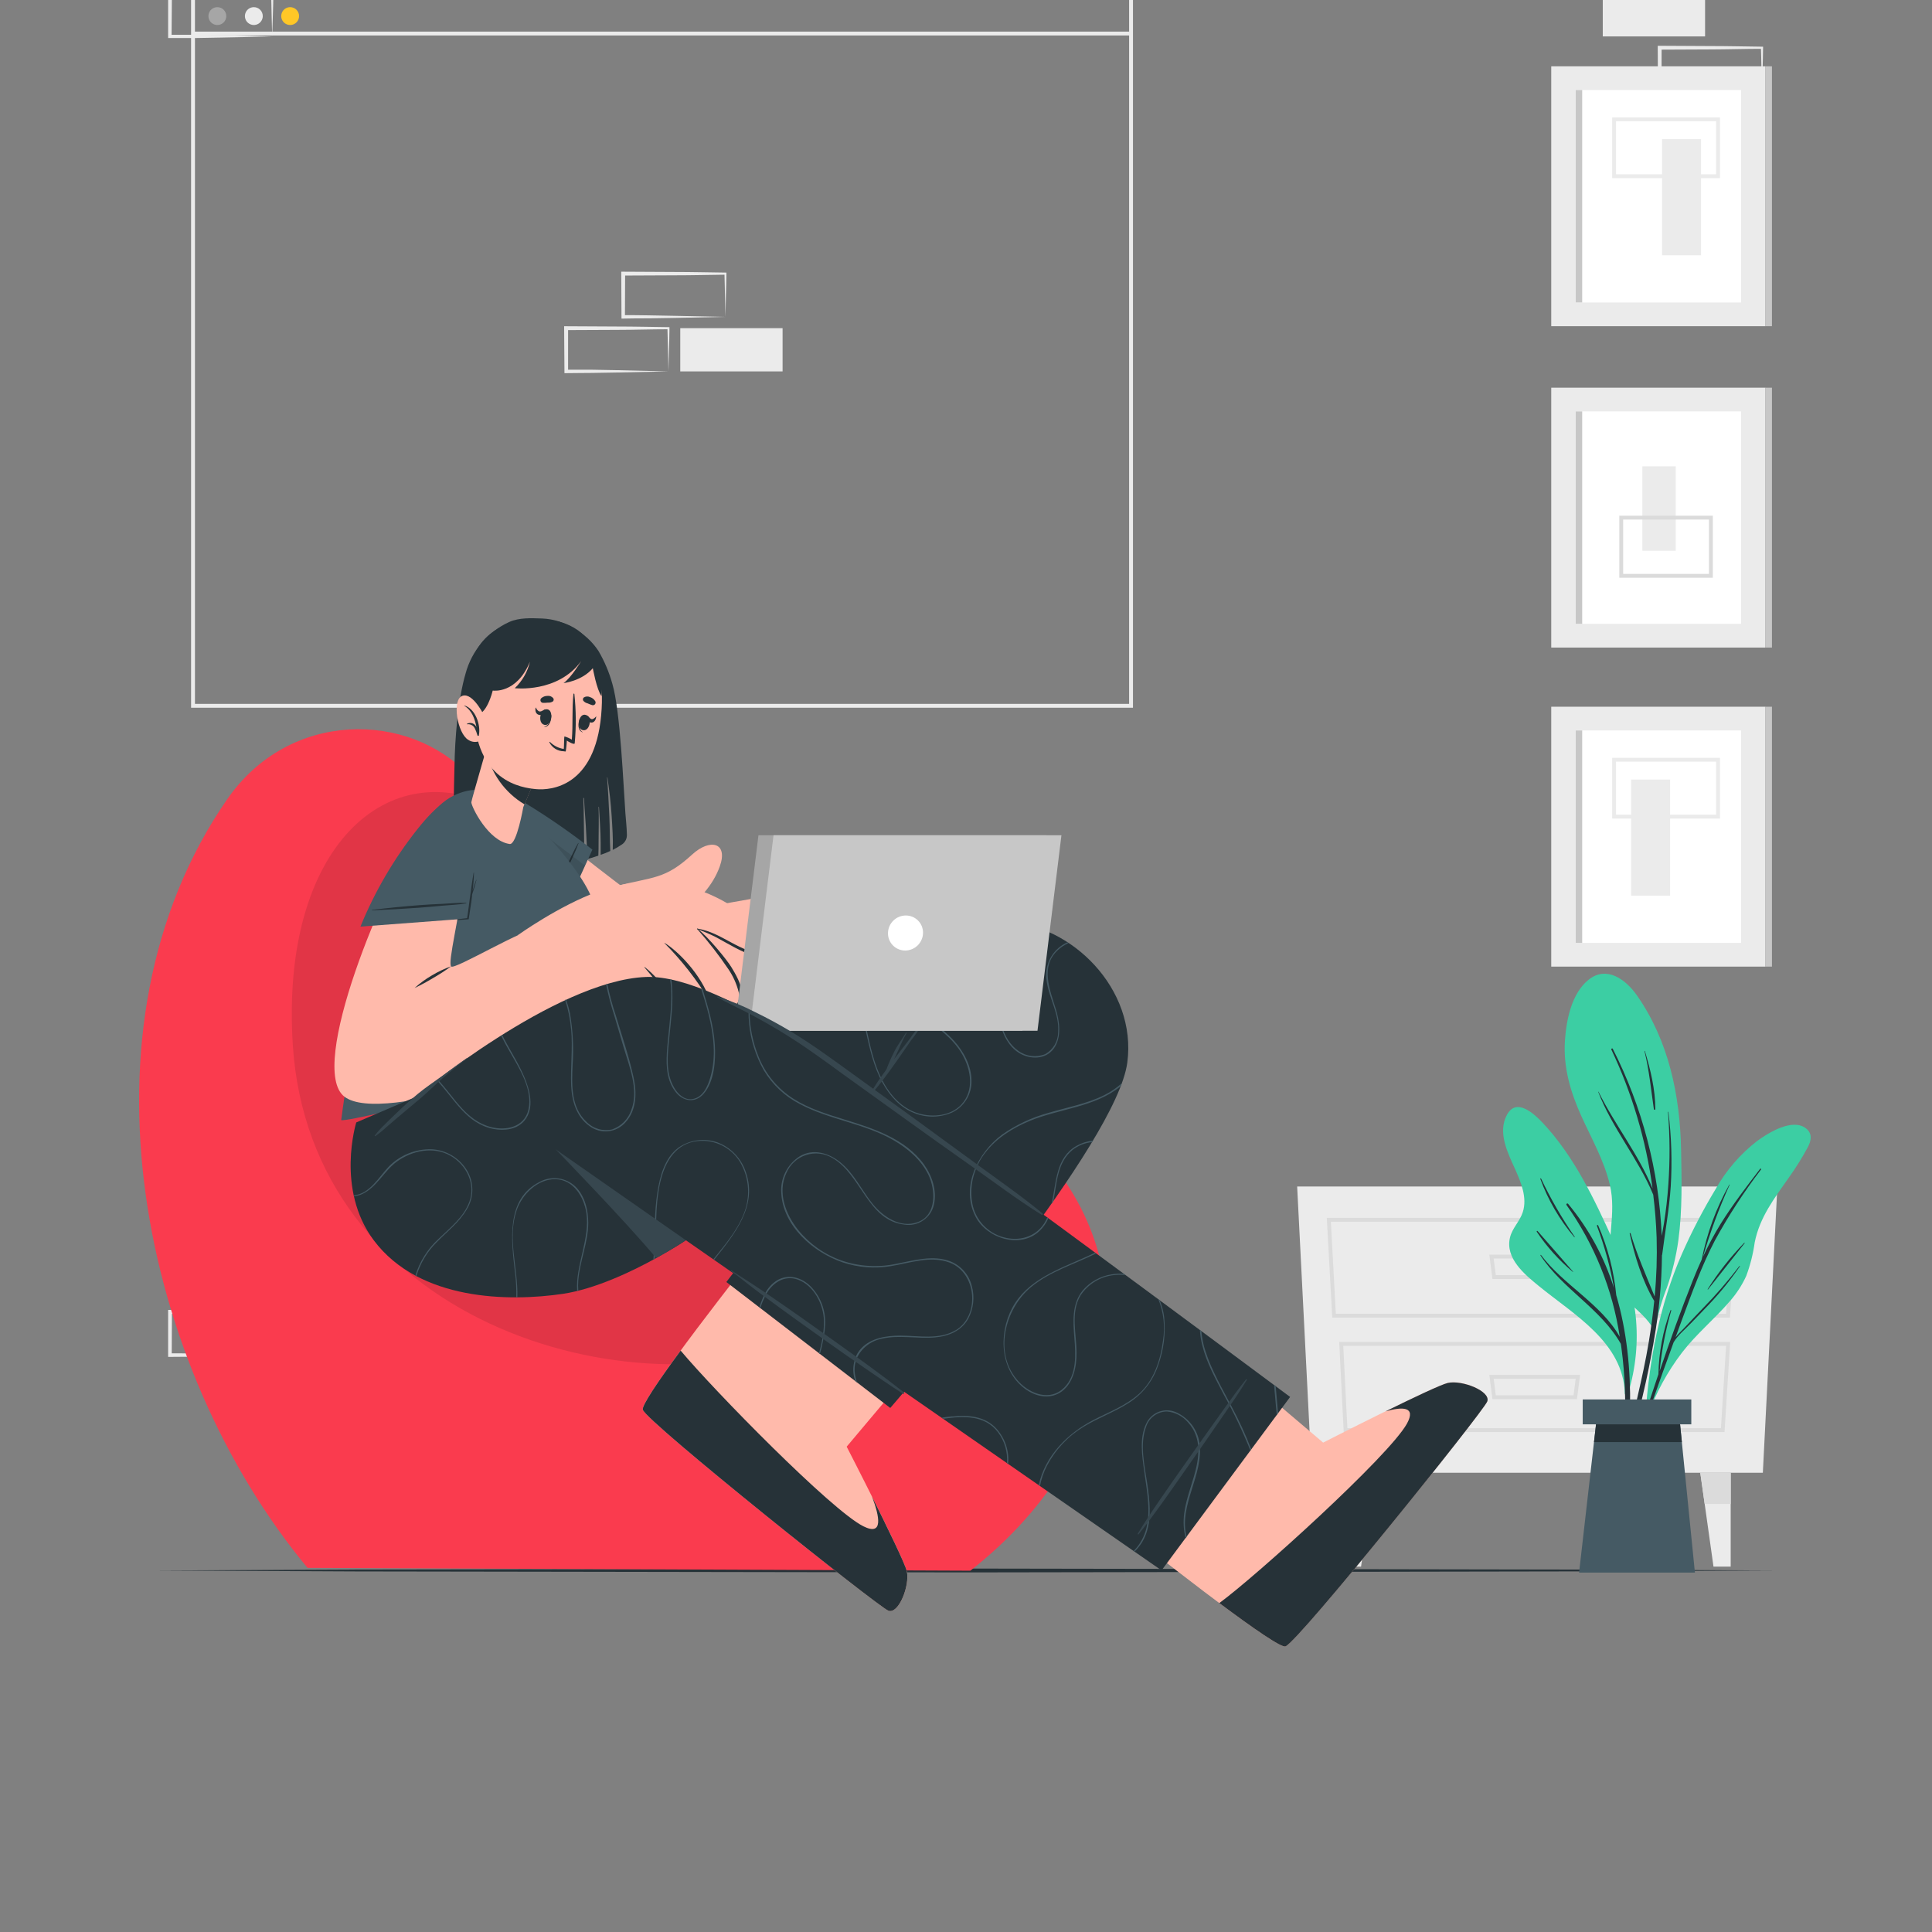 <svg width="500" height="500" viewBox="0 0 500 500" fill="none" xmlns="http://www.w3.org/2000/svg">
<rect x="0" y="0" width="500" height="500" fill="#808080" stroke="none"/>
<g clip-path="url(#clip0_607_5589)">
<path d="M85.21 336.56L72.081 336.84L65.421 336.95C63.2 337 60.961 336.95 58.73 337H58.281V336.55L58.23 325.36V324.86H58.73L71.971 324.92C76.38 324.92 80.79 325.03 85.21 325.08H85.481V325.35C85.481 327.25 85.391 329.13 85.35 331L85.21 336.56ZM85.21 336.56L85.07 330.9C85.07 329.04 84.951 327.2 84.93 325.37L85.21 325.64C80.79 325.69 76.38 325.8 71.971 325.8L58.73 325.87L59.23 325.37L59.17 336.56L58.73 336.11C60.91 336.11 63.081 336.11 65.27 336.17L71.85 336.28L85.21 336.56Z" fill="#EBEBEB"/>
<path d="M70.442 350.67L57.312 351L50.652 351.11C48.422 351.16 46.192 351.11 43.962 351.16H43.512V350.71V339.52V339H44.002H57.202C61.612 339 66.022 339.11 70.442 339.16H70.712V339.43C70.712 341.33 70.622 343.21 70.582 345.08L70.442 350.67ZM70.442 350.67L70.292 345C70.292 343.14 70.182 341.3 70.162 339.47L70.442 339.74C66.022 339.79 61.612 339.9 57.202 339.9L44.002 340L44.492 339.5L44.442 350.69L44.002 350.24C46.182 350.24 48.352 350.24 50.542 350.3L57.122 350.41L70.442 350.67Z" fill="#EBEBEB"/>
<path d="M99.98 339.48H73.5V350.67H99.98V339.48Z" fill="#EBEBEB"/>
<path d="M187.761 82.001L174.641 82.281L167.981 82.391C165.751 82.391 163.511 82.391 161.281 82.451H160.841V82.001L160.781 70.811V70.311H161.281L174.521 70.38C178.941 70.38 183.351 70.491 187.761 70.541H188.001V70.811C188.001 72.71 187.911 74.601 187.871 76.471L187.761 82.001ZM187.761 82.001L187.621 76.35C187.621 74.49 187.511 72.65 187.491 70.811L187.761 71.091C183.351 71.141 178.941 71.251 174.521 71.251L161.281 71.311L161.781 70.811L161.731 82.001L161.281 81.561C163.461 81.561 165.641 81.561 167.831 81.611L174.411 81.731L187.761 82.001Z" fill="#EBEBEB"/>
<path d="M173 96.121L159.88 96.401L153.22 96.511C150.99 96.561 148.75 96.511 146.52 96.571H146.08V96.121L146 84.931V84.431H146.5L159.74 84.501C164.15 84.501 168.57 84.611 172.98 84.661H173.26V84.931C173.26 86.831 173.18 88.721 173.13 90.591L173 96.121ZM173 96.121L172.86 90.471C172.86 88.611 172.75 86.771 172.73 84.931L173 85.211C168.59 85.211 164.17 85.371 159.76 85.371L146.52 85.431L147.02 84.931V96.121L146.57 95.681C148.75 95.681 150.93 95.681 153.12 95.681L159.7 95.801L173 96.121Z" fill="#EBEBEB"/>
<path d="M202.531 84.931H176.051V96.121H202.531V84.931Z" fill="#EBEBEB"/>
<path d="M441.273 339.48H414.793V350.67H441.273V339.48Z" fill="#EBEBEB"/>
<path d="M441.273 -1.76H414.793V9.43H441.273V-1.76Z" fill="#EBEBEB"/>
<path d="M456.003 23.541L442.883 23.821L436.223 23.931C433.993 23.931 431.763 23.931 429.523 23.991H429.083V23.541L429.023 12.351V11.851H429.523L442.763 11.921C447.183 11.921 451.593 12.031 456.003 12.081H456.283V12.351C456.283 14.251 456.193 16.141 456.153 18.011L456.003 23.541ZM456.003 23.541L455.863 17.891C455.863 16.031 455.753 14.181 455.733 12.351L456.003 12.631C451.593 12.631 447.183 12.781 442.763 12.791L429.523 12.851L430.023 12.351L430.003 23.541L429.553 23.101C431.743 23.101 433.913 23.101 436.103 23.151L442.683 23.261L456.003 23.541Z" fill="#EBEBEB"/>
<path d="M70.442 9.45L57.312 9.72L50.652 9.84C48.422 9.84 46.192 9.84 43.962 9.84H43.512V9.4V-1.79V-2.3H44.002L57.242 -2.24C61.652 -2.24 66.062 -2.13 70.482 -2.08H70.752V-1.81C70.752 0.08 70.662 1.97 70.622 3.84L70.442 9.45ZM70.442 9.45L70.292 3.79C70.292 1.93 70.182 0.09 70.162 -1.74L70.442 -1.47C66.022 -1.47 61.612 -1.31 57.202 -1.31L44.002 -1.25L44.492 -1.74L44.402 9.45L44.002 9C46.182 9 48.352 9 50.542 9L57.122 9.12L70.442 9.45Z" fill="#EBEBEB"/>
<path d="M217.723 309.28H244.203V298.09H217.723V309.28Z" fill="#EBEBEB"/>
<path d="M232.492 284L245.612 283.72L252.282 283.61C254.502 283.61 256.742 283.61 258.972 283.61H259.412V284L259.462 295.19V295.69H259.002L245.762 295.63C241.352 295.63 236.932 295.51 232.522 295.46H232.242V295.19C232.242 293.29 232.322 291.4 232.372 289.54L232.492 284ZM232.492 284L232.632 289.65C232.682 291.52 232.742 293.36 232.762 295.19L232.492 294.92C236.902 294.92 241.322 294.76 245.732 294.75L258.972 294.69L258.472 295.19V284L258.922 284.45C256.742 284.45 254.562 284.45 252.372 284.39L245.802 284.28L232.492 284Z" fill="#EBEBEB"/>
<path d="M293.213 183.16H49.453V-1H293.213V183.16ZM50.453 182.16H292.213V0H50.453V182.16Z" fill="#EBEBEB"/>
<path d="M58.561 4.161C58.561 4.617 58.426 5.064 58.172 5.444C57.918 5.824 57.557 6.12 57.135 6.295C56.713 6.47 56.249 6.515 55.801 6.426C55.353 6.337 54.941 6.117 54.618 5.794C54.295 5.471 54.075 5.059 53.986 4.611C53.897 4.163 53.942 3.699 54.117 3.277C54.292 2.854 54.588 2.494 54.968 2.24C55.348 1.986 55.794 1.851 56.251 1.851C56.864 1.851 57.452 2.094 57.885 2.527C58.318 2.96 58.561 3.548 58.561 4.161Z" fill="#A6A6A6"/>
<path d="M68.003 4.161C68.003 4.617 67.867 5.064 67.614 5.444C67.36 5.824 66.999 6.12 66.577 6.295C66.155 6.47 65.69 6.515 65.242 6.426C64.794 6.337 64.382 6.117 64.059 5.794C63.736 5.471 63.516 5.059 63.427 4.611C63.338 4.163 63.384 3.699 63.559 3.277C63.733 2.855 64.03 2.494 64.409 2.24C64.789 1.986 65.236 1.851 65.693 1.851C65.996 1.849 66.297 1.908 66.578 2.024C66.859 2.139 67.114 2.309 67.329 2.524C67.544 2.739 67.714 2.994 67.83 3.275C67.945 3.556 68.004 3.857 68.003 4.161V4.161Z" fill="#EBEBEB"/>
<path d="M77.401 4.161C77.401 4.618 77.266 5.065 77.011 5.445C76.757 5.825 76.396 6.121 75.973 6.296C75.55 6.47 75.085 6.515 74.637 6.425C74.189 6.336 73.777 6.115 73.454 5.79C73.132 5.466 72.912 5.054 72.824 4.605C72.736 4.156 72.784 3.692 72.96 3.27C73.136 2.848 73.434 2.488 73.815 2.235C74.196 1.982 74.644 1.849 75.101 1.851C75.404 1.851 75.704 1.91 75.984 2.027C76.263 2.143 76.517 2.313 76.731 2.528C76.945 2.742 77.114 2.997 77.229 3.277C77.344 3.558 77.403 3.858 77.401 4.161Z" fill="#FFC727"/>
<path d="M292.723 8.181H49.953V9.181H292.723V8.181Z" fill="#EBEBEB"/>
<path d="M339.463 381.151H456.223L459.983 307.061H335.703L339.463 381.151Z" fill="#EBEBEB"/>
<path d="M447.711 341H344.791L343.371 315.19H449.371L447.711 341ZM345.711 340H446.711L448.241 316.19H344.431L345.711 340Z" fill="#DBDBDB"/>
<path d="M446.31 370.61H347.75L346.59 347.3H447.77L446.31 370.61ZM348.7 369.61H445.38L446.71 348.3H347.64L348.7 369.61Z" fill="#DBDBDB"/>
<path d="M408.114 331H386.244L385.434 324.71H408.934L408.114 331ZM387.114 330H407.234L407.784 325.71H386.564L387.114 330Z" fill="#DBDBDB"/>
<path d="M408.114 362.101H386.244L385.434 355.811H408.934L408.114 362.101ZM387.114 361.101H407.234L407.784 356.811H386.564L387.114 361.101Z" fill="#DBDBDB"/>
<path d="M355.651 381.15L354.521 389.22L352.241 405.44H347.781V381.15H355.651Z" fill="#EBEBEB"/>
<path d="M355.651 381.15L354.521 389.22H347.781V381.15H355.651Z" fill="#DBDBDB"/>
<path d="M440.031 381.15L441.171 389.22L443.451 405.44H447.901V381.15H440.031Z" fill="#EBEBEB"/>
<path d="M440.031 381.15L441.171 389.22H447.901V381.15H440.031Z" fill="#DBDBDB"/>
<path d="M456.911 17.16H401.461V84.42H456.911V17.16Z" fill="#EBEBEB"/>
<path d="M450.581 23.3H407.801V78.28H450.581V23.3Z" fill="white"/>
<path d="M409.471 23.3H407.801V78.28H409.471V23.3Z" fill="#C7C7C7"/>
<path d="M458.58 17.16H456.91V84.42H458.58V17.16Z" fill="#C7C7C7"/>
<path d="M430.14 66.061H440.23V36.011H430.14V66.061Z" fill="#EBEBEB"/>
<path d="M445.13 46.1H417.23V30.38H445.13V46.1ZM418.23 45.1H444.13V31.38H418.23V45.1Z" fill="#EBEBEB"/>
<path d="M456.911 182.9H401.461V250.16H456.911V182.9Z" fill="#EBEBEB"/>
<path d="M450.581 189.04H407.801V244.02H450.581V189.04Z" fill="white"/>
<path d="M409.471 189.04H407.801V244.02H409.471V189.04Z" fill="#C7C7C7"/>
<path d="M458.58 182.9H456.91V250.16H458.58V182.9Z" fill="#C7C7C7"/>
<path d="M432.223 201.75H422.133V231.8H432.223V201.75Z" fill="#EBEBEB"/>
<path d="M445.13 211.84H417.23V196.12H445.13V211.84ZM418.23 210.84H444.13V197.12H418.23V210.84Z" fill="#EBEBEB"/>
<path d="M456.911 100.33H401.461V167.59H456.911V100.33Z" fill="#EBEBEB"/>
<path d="M450.581 106.47H407.801V161.45H450.581V106.47Z" fill="white"/>
<path d="M409.471 106.47H407.801V161.45H409.471V106.47Z" fill="#C7C7C7"/>
<path d="M458.58 100.33H456.91V167.59H458.58V100.33Z" fill="#C7C7C7"/>
<path d="M433.683 120.681H425.043V142.531H433.683V120.681Z" fill="#EBEBEB"/>
<path d="M443.28 149.52H419.07V133.46H443.28V149.52ZM420.07 148.52H442.28V134.46H420.07V148.52Z" fill="#DBDBDB"/>
<path d="M459.98 406.44L407.49 406.68L354.99 406.77L250 406.94L145.01 406.77L92.519 406.69L40.02 406.44L92.519 406.19L145.01 406.11L250 405.94L354.99 406.11L407.49 406.2L459.98 406.44Z" fill="#263238"/>
<path d="M79.59 405.766L251.13 406.496C292.82 373.756 297.13 325.256 267.38 295.856C249.38 278.066 226.52 281.656 204.75 278.856H204.69C197.11 277.856 189.69 276.106 182.61 272.376C160.2 260.556 147.61 232.666 128.71 209.196C126.356 206.256 123.893 203.403 121.32 200.636C105.82 184.086 74.95 183.546 58.81 206.826C17.8 265.976 36.58 353.976 79.59 405.766Z" fill="#FA3B4E"/>
<path opacity="0.1" d="M75.78 270.437C80.27 340.817 161.55 367.087 212.31 346.007C256.45 327.667 242 285.827 204.75 278.827H204.69C197.11 277.827 189.69 276.077 182.61 272.347C160.2 260.527 147.61 232.637 128.71 209.167C100.62 194.567 72.48 218.907 75.78 270.437Z" fill="black"/>
<path d="M229.92 416.846C227.27 415.846 167.49 368.096 166.36 364.846C165.93 363.606 172.36 354.496 180.48 343.706C182.24 341.376 184.06 338.986 185.92 336.566C198 320.826 211.19 304.406 211.19 304.406L251.27 336.246L224.9 367.526L219.12 374.396C219.12 374.396 233.82 402.926 234.68 406.636C235.54 410.346 232.56 417.816 229.92 416.846Z" fill="#FFBAAB"/>
<path d="M229.91 416.846C227.27 415.846 167.49 368.106 166.36 364.846C166.01 363.846 170.21 357.616 176.15 349.536C184.85 359.926 215.15 390.856 223.43 394.996C228.68 397.626 227.64 392.466 225.68 387.326C229.68 395.396 234.21 404.636 234.68 406.636C235.51 410.336 232.57 417.816 229.91 416.846Z" fill="#263238"/>
<path d="M291.748 274.976C289.008 295.796 237.688 355.916 231.748 362.806L230.398 364.376L187.978 331.786L188.458 331.156L225.848 282.206C225.848 282.206 163.978 318.276 133.078 301.906C119.198 294.556 108.898 281.486 108.898 281.486L149.258 259.976C149.258 259.976 160.428 263.586 167.568 262.546C192.178 258.936 247.318 238.006 260.398 238.546C277.278 239.216 294.268 255.896 291.748 274.976Z" fill="#263238"/>
<path d="M231.41 295.156C227.661 293.121 223.687 291.531 219.57 290.416L219.76 290.156C226.93 292.376 234.55 295.086 239.12 301.396C241.22 304.316 242.53 308.196 241.7 311.796C241.327 313.468 240.329 314.935 238.911 315.896C237.493 316.857 235.761 317.24 234.07 316.966C224.57 315.906 222.91 304.046 215.49 299.766C214.76 299.326 213.972 298.99 213.15 298.766L213.34 298.516C214.872 298.985 216.296 299.754 217.53 300.776C221.09 303.686 223.02 307.926 225.83 311.466C228.64 315.006 233.05 317.906 237.56 316.236C242.56 314.406 242.18 307.926 240.29 303.956C238.4 299.986 235.04 297.276 231.41 295.156ZM222.85 349.026C221.863 350.172 221.206 351.564 220.949 353.054C220.692 354.544 220.844 356.076 221.39 357.486L221.83 357.816C221.668 357.41 221.538 356.992 221.44 356.566C220.16 351.506 223.44 347.616 228.23 346.496C232.77 345.436 237.38 346.576 241.97 346.156C243.593 346.038 245.182 345.629 246.66 344.946L247.09 344.416C242.82 346.826 237.64 345.696 233.01 345.696C229.47 345.696 225.37 346.286 222.85 349.026ZM202.85 312.296C204.91 319.146 211.6 324.486 218.12 326.696C222.088 328.025 226.32 328.368 230.45 327.696C235.45 326.906 240.84 324.876 245.8 326.756C250.76 328.636 252.64 334.756 251.07 339.476L251.53 338.886C252.039 336.893 252.021 334.801 251.48 332.816C251.119 331.389 250.422 330.068 249.448 328.964C248.474 327.86 247.251 327.003 245.88 326.466C241.4 324.766 236.48 326.266 231.98 327.116C227.272 328.125 222.378 327.838 217.82 326.286C213.403 324.739 209.502 321.998 206.55 318.366C205.006 316.47 203.835 314.298 203.1 311.966L202.85 312.296ZM196.51 338.366L196.74 338.546C197.086 337.501 197.501 336.479 197.98 335.486C199.56 332.306 202.78 329.876 206.46 331.196C210.59 332.656 213.11 337.596 213.22 341.746C213.214 344.621 212.783 347.479 211.94 350.226L212.19 350.416C212.905 347.938 213.354 345.39 213.53 342.816C213.612 340.986 213.312 339.159 212.65 337.451C211.987 335.743 210.975 334.192 209.68 332.896C207.41 330.696 204.19 329.756 201.29 331.316C198.87 332.596 197.62 335.186 196.74 337.666C196.66 337.886 196.58 338.126 196.51 338.366ZM273.68 245.976C274.513 245.176 275.481 244.53 276.54 244.066L276.24 243.866C276.015 243.96 275.798 244.071 275.59 244.196C273.924 245.094 272.575 246.482 271.725 248.173C270.875 249.863 270.566 251.774 270.84 253.646C271.41 258.266 274.21 262.376 273.84 267.156C273.833 268.302 273.524 269.426 272.945 270.414C272.366 271.402 271.536 272.221 270.54 272.786C269.4 273.261 268.157 273.434 266.931 273.288C265.705 273.143 264.537 272.684 263.54 271.956C259.21 268.956 258.31 262.616 258.21 257.786C258.155 254.959 258.464 252.135 259.13 249.386C259.7 247.036 260.63 244.776 261.03 242.386C261.25 241.136 261.25 239.857 261.03 238.606H260.77C261.24 241.296 260.39 243.976 259.62 246.526C258.057 251.345 257.562 256.447 258.17 261.476C258.7 265.476 260.01 270.166 263.69 272.476C266.56 274.246 270.57 274.266 272.69 271.396C274.81 268.526 274.24 264.256 273.2 261.026C271.65 255.976 269.24 250.196 273.68 245.976ZM272.15 311.556C272.31 311.346 272.46 311.126 272.6 310.926C273.53 306.076 273.6 300.816 277.6 297.576C279.061 296.446 280.811 295.753 282.65 295.576C282.73 295.446 282.82 295.316 282.89 295.176C281.388 295.332 279.935 295.795 278.62 296.536C273.22 299.566 273.41 305.976 272.15 311.506V311.556ZM252.54 314.976C254.89 319.436 260.84 322.056 265.65 320.556L266.03 320.036C263.975 320.782 261.734 320.846 259.64 320.216C257.635 319.665 255.825 318.565 254.411 317.04C252.998 315.516 252.038 313.627 251.64 311.586C251.239 309.307 251.316 306.97 251.865 304.722C252.414 302.474 253.424 300.364 254.83 298.526C257.74 294.616 262.01 291.956 266.45 290.106C274.12 286.916 283.45 286.536 290.02 281.106L290.3 280.356C288.943 281.577 287.426 282.607 285.79 283.416C281.24 285.686 276.18 286.576 271.33 288.016C267.036 289.189 262.976 291.093 259.33 293.646C252.98 298.356 248.55 307.316 252.54 314.976ZM217.12 249.356L216.84 249.456C217.838 250.515 218.711 251.687 219.44 252.946C224.37 261.356 223.71 271.776 228.44 280.296C230.3 283.626 232.99 286.656 236.62 288.056C238.181 288.686 239.852 288.997 241.535 288.972C243.218 288.946 244.879 288.584 246.42 287.906C247.952 287.166 249.238 285.999 250.125 284.547C251.011 283.095 251.461 281.418 251.42 279.716C251.42 275.866 249.42 272.146 246.88 269.346C243.71 265.836 239.55 263.416 235.99 260.346C232.118 257.202 229.419 252.844 228.33 247.976C228.21 247.346 228.11 246.716 228.05 246.076L227.78 246.156C228.039 248.706 228.779 251.183 229.96 253.456C231.96 257.456 235.3 260.336 238.8 262.996C242.58 265.886 246.62 268.666 249.03 272.866C251.3 276.866 252.2 282.196 248.79 285.866C246.04 288.786 241.49 289.236 237.79 288.176C233.44 286.936 230.32 283.406 228.3 279.486C223.91 270.926 224.54 260.536 219.38 252.326C218.736 251.249 217.978 250.243 217.12 249.326V249.356ZM193.9 264.866C194.304 269.159 195.613 273.316 197.74 277.066C199.97 280.767 203.187 283.772 207.03 285.746C209.189 286.867 211.432 287.817 213.74 288.586L214.12 288.396C211.085 287.426 208.17 286.114 205.43 284.486C201.288 281.891 198.088 278.036 196.3 273.486C194.021 267.971 193.466 261.894 194.71 256.056L194.41 256.146C193.775 258.997 193.603 261.931 193.9 264.836V264.866ZM171.11 304.056L171.42 303.996C172.7 299.996 175.11 296.436 179.56 295.516C181.402 295.148 183.308 295.242 185.105 295.79C186.903 296.338 188.536 297.323 189.86 298.656L190.11 298.566C188.893 297.301 187.401 296.332 185.75 295.736C184.085 295.128 182.3 294.924 180.541 295.139C178.782 295.355 177.099 295.984 175.63 296.976C173.402 298.777 171.816 301.25 171.11 304.026V304.056ZM142.11 305.136C142.38 305.206 142.654 305.259 142.93 305.296C143.23 305.276 143.53 305.276 143.83 305.296C144.733 305.316 145.623 305.513 146.45 305.876C146.71 305.876 146.97 305.936 147.24 305.956C145.665 305.089 143.84 304.789 142.07 305.106L142.11 305.136ZM172.61 272.646C172.41 276.136 172.61 279.726 174.86 282.646C176.76 285.146 179.97 285.646 182.14 283.136C184.92 279.906 185.27 274.566 185.03 270.526C184.726 266.73 183.995 262.979 182.85 259.346L182.54 259.426C182.86 260.496 183.15 261.556 183.42 262.616C184.71 267.866 185.42 273.456 183.91 278.736C183.24 281.136 181.97 284.136 179.16 284.516C177.07 284.796 175.45 283.206 174.48 281.516C172.22 277.636 172.8 273.106 173.22 268.846C173.46 266.376 173.77 263.846 173.92 261.406C173.821 261.433 173.721 261.453 173.62 261.466C173.35 265.166 172.8 268.876 172.57 272.616L172.61 272.646ZM147.84 266.456C148.29 271.296 147.65 276.106 147.84 280.936C148.01 284.936 149.16 289.076 152.61 291.506C154.003 292.546 155.738 293.021 157.466 292.836C159.195 292.65 160.789 291.818 161.93 290.506C164.83 287.286 164.86 282.836 163.98 278.836C162.8 273.446 160.98 268.166 159.4 262.886C159.34 262.686 159.28 262.466 159.21 262.256L158.86 262.196C158.93 262.456 159.01 262.706 159.08 262.956C159.88 265.666 160.66 268.366 161.46 271.066C162.94 276.066 165.46 282.126 163.46 287.356C163.069 288.506 162.423 289.553 161.572 290.419C160.72 291.285 159.683 291.947 158.54 292.356C157.341 292.637 156.09 292.6 154.909 292.249C153.729 291.899 152.661 291.246 151.81 290.356C147.81 286.596 148.04 280.786 148.27 275.746C148.578 271.292 148.353 266.817 147.6 262.416C147.52 261.976 147.4 261.496 147.27 261.016L146.98 261.166C147.378 262.898 147.652 264.656 147.8 266.426L147.84 266.456ZM112.84 279.406C117.51 284.196 120.56 290.816 127.74 292.206C130.53 292.736 133.79 292.376 135.74 290.046C138.43 286.786 137.11 282.046 135.63 278.586C134.33 275.526 132.53 272.706 130.94 269.786L130.68 269.926C131.07 270.676 131.5 271.426 131.91 272.146C134.37 276.476 138 282.046 136.75 287.276C135.69 291.726 130.99 292.726 127.08 291.716C120.51 290.046 117.52 283.836 113.15 279.266L112.84 279.406Z" fill="#455A64"/>
<path d="M239.25 263.976C237.859 265.536 236.573 267.187 235.4 268.916C234.07 270.646 232.73 272.366 231.4 274.096C231.64 273.586 231.87 273.096 232.11 272.576C232.94 270.856 233.61 269.066 234.59 267.416C234.599 267.407 234.607 267.395 234.611 267.382C234.615 267.369 234.617 267.355 234.615 267.342C234.613 267.328 234.609 267.315 234.601 267.304C234.594 267.293 234.584 267.283 234.572 267.276C234.56 267.269 234.547 267.265 234.534 267.263C234.52 267.262 234.506 267.264 234.494 267.269C234.481 267.274 234.47 267.282 234.46 267.291C234.451 267.301 234.444 267.313 234.44 267.326C233.44 268.966 232.25 270.516 231.39 272.246C230.98 273.056 230.59 273.876 230.23 274.706C230.04 275.166 229.83 275.626 229.66 276.086C229.565 276.305 229.481 276.529 229.41 276.756C228.817 277.556 228.237 278.366 227.67 279.186C226.41 281.016 225.3 282.936 224.03 284.746C223.96 284.846 224.11 284.936 224.18 284.846C225.47 283.146 226.92 281.556 228.23 279.846C229.54 278.136 230.83 276.366 232.08 274.586C233.33 272.806 234.49 271.096 235.71 269.356C237.046 267.644 238.275 265.851 239.39 263.986C239.391 263.977 239.389 263.968 239.386 263.959C239.384 263.95 239.379 263.942 239.373 263.935C239.367 263.928 239.36 263.923 239.351 263.919C239.343 263.914 239.334 263.912 239.325 263.911C239.316 263.911 239.306 263.912 239.298 263.915C239.289 263.918 239.281 263.922 239.274 263.928C239.267 263.934 239.261 263.942 239.257 263.95C239.253 263.958 239.251 263.967 239.25 263.976Z" fill="#37474F"/>
<path d="M196.461 324.367C198.791 326.527 201.301 328.527 203.761 330.547C206.221 332.567 208.711 334.547 211.201 336.547C216.201 340.547 221.141 344.547 226.201 348.487C228.971 350.637 231.761 352.767 234.641 354.767C234.771 354.857 234.911 354.647 234.801 354.547C230.081 350.257 225.051 346.327 220.061 342.347C215.071 338.367 210.061 334.347 205.061 330.467C202.301 328.327 199.551 326.127 196.661 324.157C196.491 324.097 196.361 324.277 196.461 324.367Z" fill="#37474F"/>
<path d="M162.239 215.977C162.268 216.495 162.157 217.012 161.917 217.473C161.678 217.933 161.32 218.322 160.879 218.597C160.143 219.1 159.375 219.555 158.579 219.957C158.699 217.047 158.469 214.047 158.299 211.187C158.099 207.817 157.679 204.527 157.199 201.187H157.119C157.379 204.557 157.529 207.947 157.699 211.327C157.849 214.277 157.779 217.277 157.949 220.227C157.129 220.617 156.299 220.957 155.449 221.227C155.449 220.227 155.449 219.157 155.449 218.127C155.449 215.017 155.169 211.947 155.009 208.847C155.009 208.767 154.899 208.767 154.909 208.847C155.019 211.847 154.909 214.927 154.909 217.947C154.909 219.117 154.909 220.277 154.849 221.447C154.269 221.647 153.689 221.827 153.119 222.007L151.979 222.327C151.979 220.327 151.809 218.237 151.739 216.237C151.609 213.007 151.299 209.797 151.129 206.567C151.129 206.545 151.121 206.525 151.106 206.51C151.091 206.495 151.07 206.487 151.049 206.487C151.028 206.487 151.007 206.495 150.992 206.51C150.977 206.525 150.969 206.545 150.969 206.567C151.119 209.777 151.069 213.017 151.149 216.237C151.209 218.307 151.149 220.427 151.239 222.517C146.11 223.722 140.806 224 135.579 223.337C132.543 222.979 129.536 222.411 126.579 221.637C125.869 221.447 124.039 220.917 122.249 220.367C122.249 219.367 122.189 218.367 122.179 217.477C122.179 215.327 122.029 213.157 122.069 211.017C122.069 210.947 121.989 210.947 121.989 211.017C121.879 213.167 121.649 215.307 121.599 217.477C121.599 218.347 121.599 219.247 121.539 220.147C120.899 219.957 120.279 219.757 119.739 219.567C119.939 215.507 119.739 211.377 119.669 207.327C119.669 207.227 119.549 207.227 119.539 207.327C119.389 211.327 118.999 215.327 119.049 219.327C118.636 219.205 118.237 219.041 117.859 218.837C116.969 218.097 117.569 202.037 117.619 198.287C117.719 191.287 118.519 180.997 120.499 174.287C121.282 171.375 122.698 168.673 124.646 166.372C126.595 164.071 129.027 162.229 131.769 160.977C134.409 159.797 137.489 159.977 140.309 160.067C143.251 160.189 146.109 161.089 148.589 162.677C151.119 164.063 153.274 166.043 154.869 168.447C156.439 171.12 157.653 173.988 158.479 176.977C160.569 184.067 161.339 203.527 161.849 210.427C161.979 212.297 162.209 214.147 162.239 215.977Z" fill="#263238"/>
<path d="M126.981 216.656C137.251 236.107 153.711 258.327 158.981 261.237C165.661 264.917 202.141 263.366 203.981 263.086C208.441 262.366 209.981 230.317 205.201 230.877C197.891 231.737 171.911 237.157 169.951 235.987C167.991 234.817 153.481 223.987 138.271 211.557C127.731 202.977 120.601 204.587 126.981 216.656Z" fill="#FFBAAB"/>
<path d="M199.169 261.687C203.491 263.099 207.909 264.199 212.389 264.977C215.919 265.407 226.139 266.357 226.989 262.507C227.579 259.887 221.639 258.617 217.459 257.627C215.259 257.107 212.359 255.367 212.749 253.937C213.439 251.447 219.129 252.937 222.949 254.367C230.339 257.187 240.479 262.777 244.049 258.677C245.389 257.127 243.199 255.067 240.169 253.187C244.909 255.187 249.849 256.637 251.419 254.977C252.309 254.027 252.189 252.977 251.419 251.827C252.002 251.988 252.62 251.973 253.194 251.785C253.769 251.596 254.275 251.242 254.649 250.767C255.799 249.077 254.769 247.027 252.879 245.067C253.132 245 253.366 244.874 253.563 244.701C253.759 244.527 253.912 244.31 254.009 244.067C256.229 239.067 239.319 228.547 234.009 228.177C218.369 227.057 201.579 231.907 201.579 231.907C196.429 237.507 199.149 261.687 199.169 261.687Z" fill="#FFBAAB"/>
<path d="M219.038 244.207C222.716 244.182 226.357 244.942 229.718 246.437C233.948 248.327 236.968 250.867 240.648 253.317C240.748 253.377 240.648 253.527 240.558 253.467C238.798 252.307 231.558 248.027 229.778 247.087C226.458 245.348 222.785 244.387 219.038 244.277C219.038 244.277 218.978 244.207 219.038 244.207Z" fill="#263238"/>
<path d="M220.811 237.356C224.989 237.652 229.127 238.369 233.161 239.496C237.511 240.886 241.161 243.716 244.821 246.426C246.987 248.053 249.124 249.72 251.231 251.426C251.321 251.496 251.231 251.656 251.131 251.576C247.451 248.776 243.687 246.083 239.841 243.496C236.288 241.072 232.292 239.372 228.081 238.496C225.681 238.006 223.241 237.696 220.801 237.396L220.811 237.356Z" fill="#263238"/>
<path d="M224.121 231.076C228.121 231.246 231.561 231.366 235.301 232.876C240.301 234.876 245.361 238.746 247.151 240.126C249.151 241.656 251.061 243.246 252.971 244.866C253.041 244.926 252.971 245.066 252.851 244.996C248.52 241.474 243.967 238.234 239.221 235.296C236.979 233.866 234.53 232.791 231.961 232.106C229.38 231.553 226.758 231.219 224.121 231.106V231.076Z" fill="#263238"/>
<path d="M141.78 245.126L153.31 219.886C147.707 215.491 141.846 211.434 135.76 207.736C125.46 201.446 120.5 205.016 126.76 220.026C130.554 229.061 135.611 237.512 141.78 245.126V245.126Z" fill="#455A64"/>
<path d="M149.621 218.197C148.551 219.967 147.741 221.917 146.831 223.767C145.921 225.617 145.081 227.317 144.271 229.117C142.585 232.85 140.975 236.613 139.441 240.407C139.441 240.467 139.521 240.527 139.551 240.457C141.351 236.827 143.111 233.187 144.811 229.457C145.661 227.627 146.461 225.777 147.261 223.927C148.061 222.077 149.051 220.167 149.731 218.207C149.751 218.187 149.651 218.137 149.621 218.197Z" fill="#263238"/>
<path opacity="0.1" d="M126.78 220.026C130.568 229.06 135.618 237.511 141.78 245.126L151.41 224.026L126.41 205.026C123.29 206.076 122.98 210.976 126.78 220.026Z" fill="black"/>
<path d="M88.301 289.876C90.651 290.706 158.661 273.116 158.661 273.116L151.371 249.466C151.371 249.466 155.521 242.046 153.901 234.746C151.731 224.996 134.271 208.576 132.901 207.596C127.351 203.696 122.051 203.596 117.301 205.956C97.491 215.766 88.301 289.876 88.301 289.876Z" fill="#455A64"/>
<path d="M129.769 247.157C132.687 246.702 135.635 246.461 138.589 246.437C140.059 246.437 141.509 246.527 142.979 246.627C143.709 246.687 144.429 246.717 145.159 246.737C145.925 246.788 146.694 246.745 147.449 246.607C147.509 246.607 147.539 246.687 147.449 246.707C146.758 246.919 146.053 247.083 145.339 247.197C144.642 247.282 143.941 247.322 143.239 247.317C141.759 247.317 140.239 247.257 138.779 247.247C135.779 247.247 132.779 247.247 129.779 247.407C129.659 247.417 129.639 247.177 129.769 247.157Z" fill="#263238"/>
<path d="M123.362 251.446C125.654 250.613 127.991 249.908 130.362 249.336C131.542 249.056 132.732 248.846 133.942 248.666L135.672 248.436C136.312 248.366 136.952 248.376 137.592 248.286C137.652 248.286 137.682 248.376 137.592 248.386C136.992 248.486 136.412 248.686 135.822 248.816L134.052 249.206C132.862 249.476 131.682 249.756 130.492 250.006C128.112 250.516 125.752 251.006 123.392 251.636C123.272 251.676 123.242 251.486 123.362 251.446Z" fill="#263238"/>
<path d="M109.079 214.416C99.619 228.366 79.369 276.416 89.159 283.836C98.949 291.256 146.519 274.206 159.489 266.066C163.349 263.646 144.869 239.976 139.979 239.976C135.929 239.976 117.469 251.206 116.739 250.106C115.919 248.856 118.499 238.956 121.359 220.636C124.669 199.476 114.519 206.406 109.079 214.416Z" fill="#FFBAAB"/>
<path d="M159.34 229.367C169.11 226.837 172.01 227.687 179.11 221.167C183.78 216.887 188.51 218.027 186.28 224.227C182.65 234.357 170.73 240.277 166.01 241.137L159.34 229.367Z" fill="#FFBAAB"/>
<path d="M134.078 241.976C134.078 241.976 144.518 234.486 154.658 230.756C161.658 228.176 177.558 224.266 194.828 238.376C198.918 241.726 202.388 249.376 193.708 246.376C187.548 244.216 184.288 240.986 180.478 240.376C180.478 240.376 183.718 250.656 180.208 254.636C177.135 258.11 173.816 261.358 170.278 264.356C169.575 263.838 168.907 263.273 168.278 262.666C168.278 262.666 164.638 266.066 157.078 266.226L134.078 241.976Z" fill="#FFBAAB"/>
<path d="M161.738 229.377C165.398 230.767 173.108 233.867 178.528 238.587C184.528 243.837 194.738 255.587 190.818 259.967C187.948 263.197 183.668 259.067 183.668 259.067C183.668 259.067 186.858 264.797 183.618 267.147C180.678 269.297 177.548 265.897 177.548 265.897C177.548 265.897 178.888 269.707 175.648 271.227C171.758 273.047 169.648 264.757 164.058 263.227C162.818 262.847 161.738 229.377 161.738 229.377Z" fill="#FFBAAB"/>
<path d="M171.981 244.027C175.201 245.907 181.431 252.027 183.751 258.897C183.801 259.057 183.751 259.177 183.641 259.047C180.358 253.592 176.426 248.555 171.931 244.047C171.931 244.047 171.891 243.977 171.981 244.027Z" fill="#263238"/>
<path d="M166.81 250.256C169.42 252.166 175.56 258.786 177.67 265.806C177.72 265.966 177.62 266.086 177.55 265.946C174.554 260.344 170.931 255.1 166.75 250.316C166.75 250.316 166.77 250.236 166.81 250.256Z" fill="#263238"/>
<path d="M180.471 240.316C183.821 240.896 186.111 242.236 189.061 243.816C190.511 244.616 192.003 245.337 193.531 245.976C194.931 246.536 197.001 247.386 198.271 246.106C198.559 245.723 198.738 245.268 198.789 244.791C198.84 244.314 198.761 243.832 198.561 243.396C198.017 242.127 197.274 240.952 196.361 239.916C196.361 239.916 196.361 239.816 196.431 239.856C197.307 240.79 198.085 241.812 198.751 242.906C199.191 243.659 199.396 244.526 199.341 245.396C199.071 247.236 196.991 247.716 195.441 247.396C194.516 247.175 193.615 246.863 192.751 246.466C191.921 246.106 191.101 245.706 190.291 245.286C188.631 244.426 187.021 243.466 185.381 242.586C183.76 241.764 182.09 241.043 180.381 240.426C180.371 240.406 180.401 240.306 180.471 240.316Z" fill="#263238"/>
<path d="M188.57 250.916C186.086 247.236 183.36 243.725 180.41 240.406C180.41 240.356 180.41 240.296 180.47 240.326C183.27 242.426 188.06 248.326 189.24 250.236C190.42 252.146 191.78 254.576 192.04 256.816C192.44 260.196 190.27 261.096 189.46 261.366C188.496 261.656 187.462 261.607 186.53 261.226C185.428 260.713 184.442 259.982 183.63 259.076C183.63 259.076 183.63 258.966 183.69 259.006C185.02 260.206 187.12 261.286 188.93 260.836C189.338 260.754 189.726 260.59 190.069 260.354C190.413 260.119 190.705 259.817 190.93 259.466C191.337 258.593 191.415 257.603 191.15 256.676C190.625 254.623 189.753 252.675 188.57 250.916V250.916Z" fill="#263238"/>
<path d="M116.761 250.076C115.28 251.159 113.741 252.16 112.151 253.076C110.579 254.03 108.96 254.904 107.301 255.696C108.672 254.456 110.171 253.363 111.771 252.436C113.351 251.484 115.023 250.694 116.761 250.076V250.076Z" fill="#263238"/>
<path d="M93.281 239.807L120.981 237.717C122.128 230.69 122.852 223.6 123.151 216.487C123.681 204.427 118.151 201.797 108.061 214.547C101.962 222.224 96.985 230.729 93.281 239.807Z" fill="#455A64"/>
<path d="M120.651 233.667C118.581 233.587 116.491 233.817 114.421 233.917C112.351 234.017 110.481 234.097 108.511 234.257C104.421 234.577 100.361 234.977 96.291 235.477C96.221 235.477 96.221 235.607 96.291 235.597C100.337 235.43 104.384 235.204 108.431 234.917C110.431 234.777 112.431 234.587 114.431 234.397C116.431 234.207 118.591 234.147 120.631 233.797C120.721 233.777 120.721 233.667 120.651 233.667Z" fill="#263238"/>
<path d="M121.739 234.977C121.909 233.977 122.039 232.977 122.159 231.977C122.159 231.767 122.159 231.557 122.229 231.347C122.655 230.154 123.016 228.939 123.309 227.707C123.309 227.707 123.309 227.647 123.239 227.707C122.891 228.614 122.59 229.538 122.339 230.477C122.499 228.937 122.639 227.397 122.659 225.847H122.579C122.209 227.847 121.979 229.847 121.679 231.847C121.539 232.847 120.939 237.607 120.879 237.617C120.819 237.627 118.579 237.867 118.439 237.927C118.299 237.987 118.349 238.117 118.439 238.117L121.299 237.907C121.299 237.907 121.599 235.807 121.739 234.977Z" fill="#263238"/>
<path d="M224.601 263.337H148.141V266.757H224.601V263.337Z" fill="#C7C7C7"/>
<path d="M224.598 263.337V266.767H178.738L181.358 263.337H224.598Z" fill="#A6A6A6"/>
<path d="M190.078 266.766H264.598L270.798 216.156H196.288L190.078 266.766Z" fill="#A6A6A6"/>
<path d="M193.98 266.766H268.5L274.7 216.156H200.19L193.98 266.766Z" fill="#C7C7C7"/>
<path d="M229.81 241.457C229.796 242.049 229.902 242.638 230.119 243.189C230.337 243.74 230.663 244.242 231.078 244.665C231.492 245.088 231.988 245.424 232.534 245.652C233.081 245.881 233.667 245.998 234.26 245.997C235.47 245.992 236.63 245.514 237.493 244.666C238.356 243.818 238.854 242.667 238.88 241.457C238.892 240.865 238.785 240.276 238.566 239.725C238.347 239.175 238.02 238.674 237.605 238.252C237.189 237.83 236.693 237.495 236.146 237.267C235.599 237.04 235.012 236.924 234.42 236.927C233.212 236.932 232.055 237.408 231.194 238.254C230.332 239.101 229.836 240.25 229.81 241.457V241.457Z" fill="white"/>
<path d="M121.98 207.636C122.04 208.886 126.39 217.706 131.92 218.426C133.73 218.656 135.43 208.866 135.43 208.866L135.72 208.176L139.78 198.456L127.72 187.456C127.72 187.456 121.98 207.106 121.98 207.636Z" fill="#FFBAAB"/>
<path d="M139.829 198.456L135.759 208.176C133.213 206.668 131.012 204.643 129.298 202.232C127.585 199.82 126.396 197.076 125.809 194.176C126.809 190.756 127.619 187.916 127.729 187.506C127.733 187.486 127.733 187.466 127.729 187.446L129.279 188.756L139.829 198.456Z" fill="#263238"/>
<path d="M155.581 185.106C153.911 203.516 142.701 204.596 138.731 204.226C135.121 203.896 122.901 202.306 122.661 183.826C122.421 165.346 131.511 160.306 139.791 160.636C148.071 160.966 157.251 166.706 155.581 185.106Z" fill="#FFBAAB"/>
<path d="M153.251 182.486C152.847 182.354 152.45 182.2 152.061 182.026C151.619 181.927 151.224 181.68 150.941 181.326C150.871 181.198 150.845 181.051 150.867 180.906C150.888 180.762 150.957 180.628 151.061 180.526C151.302 180.364 151.582 180.269 151.871 180.25C152.161 180.23 152.451 180.288 152.711 180.416C153.279 180.591 153.761 180.973 154.061 181.486C154.125 181.608 154.152 181.745 154.139 181.881C154.125 182.018 154.072 182.147 153.986 182.253C153.9 182.36 153.784 182.439 153.653 182.48C153.523 182.522 153.383 182.524 153.251 182.486V182.486Z" fill="#263238"/>
<path d="M140.521 181.897C140.961 181.897 141.371 181.897 141.801 181.837C142.253 181.878 142.706 181.769 143.091 181.527C143.197 181.428 143.267 181.296 143.289 181.153C143.311 181.009 143.283 180.863 143.211 180.737C143.038 180.504 142.805 180.322 142.538 180.209C142.271 180.096 141.978 180.058 141.691 180.097C141.095 180.09 140.518 180.304 140.071 180.697C139.973 180.792 139.906 180.913 139.876 181.046C139.847 181.178 139.856 181.317 139.904 181.444C139.952 181.571 140.035 181.682 140.145 181.762C140.254 181.843 140.385 181.889 140.521 181.897V181.897Z" fill="#263238"/>
<path d="M142.672 185.047C142.672 185.047 142.562 185.047 142.562 185.147C142.422 186.397 142.062 187.807 140.882 188.067C140.882 188.067 140.832 188.137 140.882 188.137C142.282 188.127 142.742 186.257 142.672 185.047Z" fill="#263238"/>
<path d="M141.73 183.587C139.73 183.157 139.04 187.157 140.88 187.587C142.72 188.017 143.4 183.977 141.73 183.587Z" fill="#263238"/>
<path d="M140.91 183.657C140.52 183.827 140.11 184.167 139.68 184.127C139.25 184.087 138.89 183.607 138.68 183.127C138.68 183.127 138.62 183.127 138.61 183.127C138.46 183.887 138.61 184.727 139.41 184.987C140.21 185.247 140.8 184.637 141.13 183.907C141.15 183.827 141.07 183.597 140.91 183.657Z" fill="#263238"/>
<path d="M150.03 186.026C150.03 186.026 150.12 186.106 150.11 186.156C149.84 187.386 149.73 188.846 150.78 189.456C150.78 189.456 150.78 189.536 150.78 189.526C149.42 189.076 149.58 187.156 150.03 186.026Z" fill="#263238"/>
<path d="M151.38 184.977C153.38 185.197 152.81 189.217 150.94 188.977C149.07 188.737 149.68 184.757 151.38 184.977Z" fill="#263238"/>
<path d="M152.18 185.326C152.46 185.586 152.72 186.026 153.1 186.106C153.48 186.186 153.92 185.806 154.26 185.436H154.32C154.23 186.206 153.86 186.966 153.1 187.006C152.34 187.046 152 186.316 151.93 185.526C151.92 185.426 152.06 185.226 152.18 185.326Z" fill="#263238"/>
<path d="M146.698 191.657C146.698 191.657 146.588 193.557 146.418 194.427C146.418 194.507 146.188 194.507 145.888 194.427C145.114 194.418 144.357 194.196 143.7 193.785C143.044 193.374 142.514 192.79 142.168 192.097C142.162 192.078 142.163 192.057 142.17 192.038C142.177 192.019 142.19 192.003 142.208 191.993C142.225 191.982 142.245 191.978 142.265 191.981C142.285 191.983 142.304 191.992 142.318 192.007C143.284 192.978 144.535 193.616 145.888 193.827C145.998 193.597 145.958 190.567 146.098 190.587C146.762 190.779 147.397 191.058 147.988 191.417C148.318 187.477 147.988 183.517 148.408 179.607C148.408 179.467 148.628 179.457 148.648 179.607C149.098 183.843 149.128 188.114 148.738 192.357C148.678 192.877 146.978 191.877 146.698 191.657Z" fill="#263238"/>
<path d="M122.88 184.886C125.88 185.616 127.52 178.716 127.52 178.716C127.52 178.716 133.66 179.716 137.15 171.246C136.538 173.867 135.171 176.252 133.22 178.106C133.22 178.106 144.34 179.416 150.4 171.106C150.4 171.106 147.81 175.426 145.84 176.786C145.84 176.786 150.59 176.266 153.42 172.936C153.42 172.936 154.42 178.486 155.67 180.176C155.67 180.176 158.36 161.176 140.46 160.256C140.46 160.256 129.33 159.166 123.95 167.256C118.57 175.346 122.88 184.886 122.88 184.886Z" fill="#263238"/>
<path d="M125.462 185.507C125.462 185.507 122.462 179.117 119.672 180.077C116.882 181.037 118.362 189.797 121.182 191.467C121.53 191.704 121.922 191.868 122.336 191.95C122.749 192.032 123.174 192.03 123.587 191.944C123.999 191.858 124.39 191.69 124.736 191.45C125.082 191.21 125.377 190.903 125.602 190.547L125.462 185.507Z" fill="#FFBAAB"/>
<path d="M120.168 182.576C120.168 182.576 120.098 182.626 120.168 182.656C122.168 183.896 122.898 186.056 123.318 188.236C123.232 188.002 123.097 187.789 122.921 187.612C122.745 187.435 122.533 187.298 122.299 187.211C122.066 187.123 121.816 187.087 121.567 187.106C121.318 187.124 121.076 187.196 120.858 187.316C120.798 187.316 120.858 187.446 120.858 187.446C121.254 187.383 121.66 187.446 122.018 187.625C122.377 187.804 122.671 188.091 122.858 188.446C123.156 189.04 123.39 189.663 123.558 190.306C123.618 190.516 123.978 190.476 123.948 190.246C123.948 190.246 123.948 190.246 123.948 190.196C124.448 187.526 122.978 183.366 120.168 182.576Z" fill="#263238"/>
<path d="M384.889 362.696C383.889 365.346 335.889 424.966 332.679 426.086C331.439 426.516 322.349 420.036 311.589 411.896C309.259 410.136 306.869 408.306 304.459 406.436C288.759 394.306 272.379 381.066 272.379 381.066L304.379 341.066L335.579 367.536L342.429 373.346C342.429 373.346 371.009 358.726 374.719 357.886C378.429 357.046 385.869 360.056 384.889 362.696Z" fill="#FFBAAB"/>
<path d="M384.901 362.696C383.901 365.336 335.951 424.966 332.681 426.086C331.601 426.466 324.521 421.556 315.551 414.876C324.701 408.226 359.441 376.876 364.111 368.446C366.561 363.986 362.981 364.026 358.591 365.256C365.751 361.726 372.951 358.306 374.691 357.906C378.401 357.076 385.871 360.056 384.901 362.696Z" fill="#263238"/>
<path d="M333.881 361.527L300.611 406.417L188.331 328.507L177.511 320.977C177.511 320.977 174.441 323.037 169.831 325.587C163.421 329.127 154.022 333.587 145.722 334.837C131.782 336.907 108.501 336.687 96.722 320.977C86.822 307.747 92.201 290.487 92.201 290.487L107.501 283.917C107.501 283.917 143.721 253.747 167.181 252.837C177.181 252.437 191.651 259.987 205.091 267.837C218.531 275.687 333.881 361.527 333.881 361.527Z" fill="#263238"/>
<path d="M330.15 358.756C330.33 360.756 330.503 362.73 330.67 364.676C330.67 365.026 330.73 365.376 330.77 365.726L330.42 366.176C330.17 363.606 329.95 361.026 329.72 358.436C329.869 358.535 330.013 358.642 330.15 358.756V358.756ZM310.92 344.506L310.53 344.226C310.61 345.546 310.814 346.855 311.14 348.136C312.24 352.626 314.58 356.846 316.71 360.916C319.31 365.589 321.612 370.422 323.6 375.386L323.83 375.096C322.356 371.288 320.65 367.575 318.72 363.976C316.31 359.356 313.59 354.696 311.97 349.706C311.413 348.021 311.061 346.275 310.92 344.506V344.506ZM296.74 395.286C296.212 397.602 295.045 399.722 293.37 401.406L293.61 401.566C294.952 400.274 295.979 398.69 296.61 396.936C298.1 392.766 297.5 388.176 296.9 383.936C296.22 379.306 294.9 373.836 296.6 369.286C296.959 368.133 297.675 367.123 298.646 366.404C299.617 365.685 300.792 365.293 302 365.286C304.116 365.475 306.073 366.488 307.45 368.106C311.13 372.106 310.38 377.336 308.99 382.106C307.77 386.326 306.07 390.476 306.35 394.956C306.411 396.014 306.582 397.063 306.86 398.086L307.1 397.756C304.93 389.526 311.62 381.686 310.41 373.336C310.141 371.679 309.474 370.111 308.468 368.767C307.461 367.422 306.144 366.341 304.63 365.616C303.921 365.259 303.148 365.049 302.356 364.999C301.564 364.949 300.77 365.06 300.023 365.326C299.275 365.591 298.589 366.005 298.005 366.543C297.422 367.081 296.954 367.732 296.63 368.456C294.84 372.156 295.57 376.806 296.12 380.726C296.74 385.456 297.85 390.496 296.74 395.286V395.286ZM268.82 384.366L269.14 384.586C269.489 382.755 270.098 380.984 270.95 379.326C273.132 375.174 276.402 371.694 280.41 369.256C284.15 366.946 288.41 365.466 292.08 363.096C295.643 360.863 298.327 357.468 299.68 353.486C301.165 349.452 301.712 345.133 301.28 340.856C301.101 339.379 300.724 337.933 300.16 336.556C300.04 336.446 299.91 336.356 299.78 336.256C301.158 339.651 301.573 343.361 300.98 346.976C300.33 351.976 298.65 357.196 294.82 360.686C291.42 363.776 287 365.416 282.97 367.496C276.23 370.976 270.43 376.856 268.82 384.366V384.366ZM265.82 359.796C268.56 361.616 272.09 362.116 274.82 360.076C277.82 357.826 278.64 353.656 278.61 350.076C278.61 345.226 277 339.756 279.61 335.306C280.586 333.806 281.889 332.547 283.422 331.624C284.955 330.701 286.678 330.137 288.46 329.976C289.39 329.876 290.329 329.876 291.26 329.976L290.82 329.656C289.818 329.589 288.812 329.633 287.82 329.786C284.812 330.211 282.068 331.736 280.12 334.066C277.39 337.506 277.7 342.066 278.04 346.196C278.4 350.516 278.74 355.806 275.39 359.136C271.88 362.656 266.77 360.856 263.74 357.676C256.96 350.546 259.93 338.676 266.99 332.966C271.91 328.966 278.07 327.186 283.67 324.396L283.39 324.186C282.59 324.586 281.79 324.966 280.98 325.326C273.93 328.496 265.87 331.226 261.98 338.456C258.28 345.386 258.83 355.166 265.81 359.796H265.82ZM269.06 318.546C270.013 317.613 270.78 316.507 271.32 315.286L271.03 315.086C270.81 315.611 270.546 316.117 270.24 316.596C267.94 320.206 263.64 321.326 259.65 320.186C257.645 319.635 255.835 318.535 254.421 317.01C253.008 315.486 252.048 313.597 251.65 311.556C251.03 308.263 251.464 304.859 252.89 301.826L252.69 301.686C250.69 305.856 250.25 310.606 252.51 314.946C255.48 320.556 264.14 323.246 269.05 318.546H269.06ZM246.48 366.546C245.56 366.636 244.63 366.766 243.71 366.886L244.09 367.156H244.28C249.28 366.446 254.86 366.156 258.28 370.666C260.012 372.956 260.835 375.806 260.59 378.666L260.91 378.896C261.064 377.251 260.878 375.592 260.362 374.023C259.845 372.454 259.011 371.008 257.91 369.776C254.98 366.516 250.61 366.136 246.47 366.586L246.48 366.546ZM247.31 344.256C243.01 346.816 237.74 345.656 233.02 345.656C229.48 345.656 225.38 346.246 222.86 348.986C222.21 349.684 221.704 350.503 221.37 351.396L221.68 351.606C222.277 350.282 223.185 349.122 224.327 348.226C225.47 347.329 226.812 346.722 228.24 346.456C232.78 345.396 237.39 346.536 241.98 346.116C245.45 345.826 248.79 344.466 250.56 341.316C251.963 338.693 252.296 335.629 251.49 332.766C251.128 331.339 250.432 330.018 249.458 328.914C248.484 327.809 247.261 326.953 245.89 326.416C241.41 324.716 236.49 326.216 231.99 327.066C227.282 328.075 222.388 327.788 217.83 326.236C213.413 324.689 209.512 321.947 206.56 318.316C203.34 314.316 201.15 308.586 203.49 303.626C203.95 302.52 204.645 301.526 205.526 300.713C206.407 299.9 207.453 299.287 208.593 298.917C209.733 298.547 210.94 298.427 212.13 298.567C213.32 298.706 214.467 299.102 215.49 299.726C222.91 304.006 224.57 315.866 234.07 316.926C235.761 317.199 237.493 316.816 238.911 315.855C240.329 314.894 241.327 313.428 241.7 311.756C242.53 308.156 241.22 304.276 239.12 301.356C234.26 294.626 225.92 292.006 218.36 289.676C213.91 288.306 209.36 286.896 205.43 284.416C201.288 281.821 198.088 277.965 196.3 273.416C194.794 269.687 194.007 265.708 193.98 261.686C193.902 261.633 193.818 261.59 193.73 261.556C193.707 262.651 193.751 263.747 193.86 264.836C194.264 269.128 195.573 273.286 197.7 277.036C199.93 280.737 203.147 283.742 206.99 285.716C214.73 289.836 223.76 290.716 231.37 295.156C235 297.276 238.37 300.156 240.25 303.996C242.13 307.836 242.5 314.446 237.52 316.276C233.01 317.946 228.52 314.896 225.79 311.506C223.06 308.116 221.05 303.726 217.49 300.816C214.49 298.386 210.49 297.166 206.98 299.236C205.396 300.243 204.115 301.659 203.271 303.335C202.428 305.012 202.054 306.885 202.19 308.756C202.63 317.286 210.48 324.116 218.08 326.696C222.048 328.025 226.28 328.368 230.41 327.696C235.41 326.906 240.8 324.876 245.76 326.756C252.76 329.376 253.72 340.466 247.3 344.296L247.31 344.256ZM197.85 335.066L198.1 335.246C199.71 332.156 202.87 329.866 206.47 331.156C210.6 332.616 213.12 337.556 213.23 341.706C213.259 342.995 213.172 344.283 212.97 345.556L213.22 345.736C213.394 344.745 213.501 343.742 213.54 342.736C213.622 340.906 213.322 339.079 212.66 337.371C211.997 335.663 210.985 334.112 209.69 332.816C207.42 330.616 204.2 329.676 201.3 331.236C199.766 332.128 198.555 333.483 197.84 335.106L197.85 335.066ZM169.23 323.656C169.23 324.416 169.15 325.206 169.09 325.976L169.46 325.786C169.97 319.216 169.41 312.436 170.85 306.066C171.94 301.266 174.33 296.536 179.57 295.446C181.877 295.003 184.265 295.278 186.411 296.235C188.557 297.192 190.357 298.784 191.57 300.796C192.742 302.825 193.43 305.097 193.579 307.435C193.729 309.774 193.335 312.115 192.43 314.276C190.67 318.656 187.52 322.276 184.61 325.916L184.81 326.056C189.97 319.526 196.13 312.186 193.02 303.326C192.449 301.585 191.497 299.994 190.232 298.669C188.967 297.343 187.422 296.318 185.71 295.666C184.045 295.075 182.265 294.885 180.513 295.113C178.761 295.341 177.088 295.979 175.63 296.976C172.02 299.616 170.78 304.436 170.13 308.616C169.35 313.576 169.48 318.646 169.22 323.696L169.23 323.656ZM133.29 329.326C133.558 331.452 133.665 333.595 133.61 335.736H133.89C134.12 328.226 131.2 320.496 133.72 313.176C135.14 309.056 139.19 305.056 143.8 305.176C148.41 305.296 151.12 309.736 151.75 313.916C152.75 320.576 148.91 327.506 149.37 334.076L149.66 334.006C149.585 333.131 149.585 332.251 149.66 331.376C150.05 326.376 152.19 321.606 152.24 316.556C152.24 313.196 151.37 309.456 148.86 307.036C147.647 305.904 146.11 305.181 144.465 304.969C142.82 304.758 141.149 305.068 139.69 305.856C130.77 310.316 132.38 321.256 133.28 329.366L133.29 329.326ZM172.58 272.576C172.38 276.066 172.58 279.656 174.83 282.576C176.73 285.076 179.94 285.576 182.11 283.066C184.89 279.836 185.24 274.496 185 270.456C184.7 265.456 183.29 260.736 181.84 256.006L181.45 255.866C182.15 258.106 182.84 260.336 183.39 262.546C184.68 267.796 185.39 273.386 183.88 278.666C183.21 281.066 181.94 284.066 179.13 284.446C177.04 284.726 175.42 283.136 174.45 281.446C172.19 277.566 172.77 273.036 173.19 268.776C173.63 264.186 174.3 259.556 173.89 254.946C173.89 254.456 173.8 253.946 173.72 253.466L173.42 253.406C173.67 255.131 173.77 256.874 173.72 258.616C173.63 263.326 172.86 267.976 172.57 272.616L172.58 272.576ZM147.81 266.386C148.26 271.226 147.62 276.036 147.81 280.866C147.98 284.866 149.13 289.006 152.58 291.436C153.973 292.476 155.708 292.951 157.436 292.765C159.165 292.58 160.759 291.748 161.9 290.436C164.8 287.216 164.83 282.766 163.95 278.766C162.77 273.376 160.95 268.096 159.37 262.816C158.467 260.12 157.729 257.372 157.16 254.586L156.91 254.666C156.91 254.776 156.91 254.866 156.91 254.976C157.452 257.651 158.15 260.292 159 262.886C159.8 265.596 160.58 268.296 161.38 270.996C162.86 275.996 165.38 282.056 163.38 287.286C162.989 288.436 162.343 289.483 161.491 290.349C160.64 291.215 159.603 291.877 158.46 292.286C157.261 292.567 156.01 292.53 154.829 292.179C153.649 291.828 152.581 291.176 151.73 290.286C147.73 286.526 147.96 280.716 148.19 275.676C148.498 271.222 148.273 266.747 147.52 262.346C147.27 261.092 146.915 259.861 146.46 258.666L146.25 258.766C147.057 261.252 147.577 263.822 147.8 266.426L147.81 266.386ZM127.73 292.176C130.52 292.706 133.78 292.346 135.73 290.016C138.42 286.756 137.1 282.016 135.62 278.556C134.04 274.846 131.75 271.496 129.98 267.886C129.884 267.937 129.793 267.997 129.71 268.066C130.39 269.456 131.14 270.796 131.9 272.116C134.36 276.446 137.99 282.016 136.74 287.246C135.68 291.696 130.98 292.696 127.07 291.686C120.59 290.036 117.6 283.976 113.32 279.426L113.08 279.606C117.59 284.366 120.67 290.806 127.73 292.176ZM91.59 309.346C91.579 309.426 91.579 309.507 91.59 309.586C92.36 309.524 93.113 309.321 93.81 308.986C97.52 307.226 99.39 303.076 102.62 300.676C106.62 297.746 112.2 296.586 116.62 299.126C120.75 301.496 123.13 306.386 121.48 310.986C120.04 314.986 116.48 317.746 113.48 320.636C110.661 323.221 108.588 326.516 107.48 330.176C107.562 330.236 107.653 330.284 107.75 330.316C108.726 326.983 110.532 323.951 113 321.506C115.67 318.756 118.87 316.346 120.8 312.986C121.723 311.486 122.22 309.763 122.24 308.001C122.259 306.24 121.799 304.507 120.91 302.986C119.947 301.359 118.593 299.998 116.97 299.027C115.348 298.056 113.509 297.506 111.62 297.426C109.578 297.385 107.549 297.761 105.658 298.531C103.766 299.301 102.052 300.45 100.62 301.906C98.09 304.566 95.71 308.976 91.59 309.346Z" fill="#455A64"/>
<path d="M177.508 320.977C177.508 320.977 174.438 323.037 169.828 325.587C161.668 315.827 144.398 298.087 143.828 297.457L177.508 320.977Z" fill="#37474F"/>
<path d="M120.81 273.836C118.65 275.336 116.55 276.936 114.42 278.476C112.29 280.016 110.15 281.426 108.15 283.076C106.15 284.726 104.15 286.566 102.28 288.376C101.36 289.256 100.44 290.136 99.55 291.046C98.622 291.923 97.763 292.869 96.98 293.876C96.91 293.976 97.05 294.086 97.14 294.026C98.157 293.304 99.126 292.516 100.04 291.666C101.04 290.816 102.04 289.946 103.04 289.096C104.98 287.436 106.97 285.826 108.91 284.166C110.85 282.506 112.63 280.716 114.54 279.046C116.45 277.376 118.74 275.596 120.86 273.906C120.89 273.876 120.86 273.806 120.81 273.836Z" fill="#37474F"/>
<path d="M322.479 356.976C320.479 359.436 318.619 362.066 316.759 364.646C314.899 367.226 313.039 369.826 311.199 372.436C307.519 377.656 303.809 382.846 300.199 388.116C298.199 391.016 296.269 393.926 294.439 396.926C294.359 397.056 294.579 397.186 294.669 397.076C298.669 392.076 302.279 386.836 305.949 381.616C309.619 376.396 313.289 371.156 316.889 365.886C318.889 362.996 320.889 360.116 322.679 357.116C322.759 356.976 322.569 356.846 322.479 356.976Z" fill="#37474F"/>
<path d="M233.98 360.377C228.39 355.967 222.6 351.817 216.81 347.687C211.02 343.557 205.28 339.457 199.44 335.477C197.76 334.327 196.06 333.207 194.37 332.087C192.68 330.967 190.92 329.927 189.27 328.757C189.17 328.687 189.09 328.847 189.18 328.917C190.7 330.007 192.18 331.227 193.63 332.357C195.08 333.487 196.47 334.527 197.91 335.597C200.71 337.677 203.54 339.707 206.37 341.757C212.11 345.897 217.89 349.997 223.72 353.997C227.04 356.277 230.34 358.557 233.72 360.717C233.88 360.847 234.12 360.527 233.98 360.377Z" fill="#37474F"/>
<path d="M269.828 314.056C264.668 309.776 259.138 305.926 253.728 301.976C248.318 298.026 242.808 293.976 237.308 289.976L220.978 278.146C215.698 274.326 210.438 270.446 204.858 267.056C201.798 265.21 198.661 263.506 195.448 261.946C192.33 260.335 189.077 258.997 185.728 257.946C185.628 257.946 185.578 258.066 185.668 258.116C188.418 259.656 191.308 260.946 194.088 262.426C196.868 263.906 199.548 265.426 202.218 267.046C207.758 270.406 212.988 274.226 218.218 278.046C229.138 285.896 240.028 293.776 251.018 301.516C257.168 305.846 263.198 310.416 269.578 314.396C269.778 314.516 269.978 314.206 269.828 314.056Z" fill="#37474F"/>
<path d="M431.386 333.257C430.042 336.699 429.017 340.258 428.326 343.887C428.406 344.077 428.326 344.747 428.226 344.557C428.146 345.147 427.226 344.947 427.306 344.357C427.356 343.977 427.406 343.597 427.466 343.227C425.626 340.377 422.726 338.387 420.466 335.837C418.655 333.831 417.443 331.357 416.966 328.697C415.656 321.377 418.376 314.057 416.646 306.697C415.156 300.357 411.876 294.647 409.216 288.767C406.416 282.557 404.536 276.137 405.006 269.257C405.356 263.987 406.726 257.057 411.136 253.547C415.816 249.817 420.736 253.497 423.596 257.547C431.866 269.347 434.776 283.447 435.066 297.547C435.216 305.367 435.406 313.247 434.356 321.017C433.773 325.186 432.778 329.286 431.386 333.257V333.257Z" fill="#3CCEA3"/>
<path d="M428.064 346.727C429.351 339.496 430.036 332.171 430.114 324.827C430.114 324.827 430.114 324.827 430.164 324.747C430.904 318.847 431.994 313.007 432.384 307.057C432.775 300.626 432.574 294.172 431.784 287.777C431.784 287.697 431.664 287.707 431.674 287.777C432.179 294.036 432.209 300.324 431.764 306.587C431.534 309.947 431.164 313.287 430.634 316.587C430.464 317.667 430.244 318.747 430.054 319.837C429.344 302.975 425.02 286.463 417.374 271.417C417.264 271.217 416.904 271.417 417.004 271.597C422.401 282.974 426.003 295.118 427.684 307.597C424.044 298.737 417.934 291.127 413.684 282.537C413.684 282.537 413.584 282.537 413.604 282.537C417.214 291.977 423.994 299.847 427.854 309.187C428.314 312.877 428.604 316.587 428.734 320.297C428.88 325.383 428.709 330.473 428.224 335.537C426.014 330.097 423.674 324.867 421.994 319.187C421.985 319.157 421.964 319.131 421.936 319.116C421.908 319.101 421.875 319.098 421.844 319.107C421.814 319.117 421.788 319.138 421.773 319.166C421.758 319.194 421.755 319.227 421.764 319.257C423.084 325.117 425.014 331.487 428.114 336.697C427.764 340.277 427.274 343.857 426.684 347.407C425.114 356.897 422.494 366.157 420.734 375.597C420.726 375.653 420.739 375.71 420.771 375.756C420.803 375.802 420.852 375.834 420.907 375.846C420.962 375.857 421.019 375.847 421.067 375.818C421.115 375.788 421.15 375.742 421.164 375.687C424.119 366.202 426.424 356.526 428.064 346.727Z" fill="#263238"/>
<path d="M425.694 271.997C425.694 271.927 425.564 271.997 425.584 271.997C426.814 276.997 427.284 281.997 428.024 287.077C428.034 287.119 428.057 287.156 428.091 287.182C428.125 287.209 428.166 287.224 428.209 287.224C428.252 287.224 428.294 287.209 428.327 287.182C428.361 287.156 428.384 287.119 428.394 287.077C428.414 282.017 427.144 276.827 425.694 271.997Z" fill="#263238"/>
<path d="M467.865 296.887C466.406 299.595 464.776 302.207 462.985 304.707C459.235 310.087 455.415 314.967 454.115 321.547C453.705 324.509 452.971 327.416 451.925 330.217C450.842 332.586 449.417 334.782 447.696 336.737C443.766 341.337 439.056 345.167 435.356 349.977C431.513 354.999 428.477 360.59 426.356 366.547C426.246 366.877 425.725 366.727 425.835 366.407C425.84 366.381 425.84 366.354 425.835 366.327C425.829 366.316 425.826 366.304 425.826 366.292C425.826 366.28 425.829 366.268 425.835 366.257C426.835 351.957 429.486 337.727 435.266 324.537C437.819 318.741 440.746 313.116 444.025 307.697C446.741 302.885 450.389 298.663 454.756 295.277C457.656 293.167 463.886 289.277 467.406 292.037C469.096 293.387 468.765 295.187 467.865 296.887Z" fill="#3CCEA3"/>
<path d="M450.146 327.668C447.2 331.528 444.017 335.201 440.616 338.668C439.046 340.328 437.456 341.958 435.886 343.668C435.146 344.448 434.326 345.228 433.636 346.078C434.176 344.618 434.696 343.158 435.236 341.698C437.836 334.698 440.366 327.628 443.836 320.988C447.345 314.583 451.333 308.452 455.766 302.648C455.876 302.488 455.626 302.348 455.516 302.498C451.976 307.128 448.406 311.748 445.326 316.698C443.623 319.463 442.087 322.328 440.726 325.278C442.58 318.902 444.886 312.666 447.626 306.618C447.626 306.558 447.576 306.508 447.546 306.568C444.158 312.614 441.749 319.158 440.406 325.958C440.406 325.958 440.406 325.958 440.406 325.958C439.586 327.738 438.826 329.548 438.096 331.378C435.016 339.108 432.196 346.948 429.516 354.838C430.03 349.526 431.034 344.274 432.516 339.148C432.516 339.028 432.376 338.978 432.336 339.088C430.368 344.392 429.306 349.991 429.196 355.648C428.183 358.648 427.183 361.648 426.196 364.648C424.106 371.068 421.676 377.568 420.196 384.148C420.191 384.165 420.19 384.182 420.193 384.2C420.195 384.218 420.201 384.234 420.209 384.25C420.218 384.265 420.23 384.278 420.244 384.289C420.258 384.3 420.274 384.308 420.291 384.313C420.308 384.317 420.326 384.318 420.343 384.316C420.361 384.314 420.378 384.308 420.393 384.299C420.409 384.29 420.422 384.279 420.433 384.265C420.444 384.251 420.451 384.235 420.456 384.218C421.816 380.728 422.796 377.068 423.976 373.508C425.156 369.948 426.376 366.388 427.606 362.838C429.406 357.668 431.256 352.528 433.136 347.378C434.216 345.538 436.136 343.998 437.556 342.508C438.976 341.018 440.736 339.248 442.296 337.578C445.216 334.498 447.891 331.194 450.296 327.698C450.316 327.668 450.196 327.598 450.146 327.668Z" fill="#263238"/>
<path d="M451.394 321.648C447.838 325.313 444.668 329.334 441.934 333.648C441.934 333.708 441.984 333.778 442.024 333.728C445.204 329.728 448.334 325.728 451.514 321.728C451.564 321.668 451.454 321.548 451.394 321.648Z" fill="#263238"/>
<path d="M392.095 302.548C393.605 305.918 395.315 309.958 394.095 313.698C393.345 316.058 391.366 317.828 390.786 320.268C389.496 325.628 394.536 329.798 398.196 332.778C407.296 340.228 420.106 347.368 420.506 360.658C420.506 361.128 421.336 361.098 421.326 360.658C421.33 360.628 421.33 360.597 421.326 360.568C421.326 360.568 421.376 360.568 421.386 360.498C423.358 354.027 424.011 347.226 423.305 340.498C422.565 333.588 420.255 327.208 417.405 320.908C412.575 310.248 407.405 299.308 399.335 290.678C397.095 288.288 392.455 283.928 389.985 288.528C387.515 293.128 390.245 298.438 392.095 302.548Z" fill="#3CCEA3"/>
<path d="M398.804 324.787C404.544 332.497 414.444 337.517 419.194 345.967C417.336 333.67 412.613 321.982 405.404 311.847C405.375 311.793 405.365 311.731 405.377 311.671C405.389 311.611 405.422 311.557 405.47 311.519C405.518 311.481 405.577 311.461 405.639 311.462C405.7 311.463 405.758 311.486 405.804 311.527C411.155 317.963 415.197 325.382 417.704 333.367C416.727 327.873 415.248 322.48 413.284 317.257C413.214 317.057 413.504 316.917 413.594 317.117C416.101 322.859 417.684 328.961 418.284 335.197C423.754 353.777 422.234 374.737 418.714 393.337C418.714 393.607 418.254 393.567 418.294 393.337C420.294 378.587 421.624 363.517 419.604 348.697C419.554 348.387 419.504 348.087 419.464 347.777C414.284 338.667 404.464 333.667 398.684 324.927C398.624 324.807 398.744 324.707 398.804 324.787Z" fill="#263238"/>
<path d="M397.935 318.597C401.015 322.087 404.025 325.597 407.105 329.107C407.105 329.107 407.105 329.207 407.045 329.167C403.466 326.159 400.325 322.665 397.715 318.787C397.625 318.627 397.815 318.457 397.935 318.597Z" fill="#263238"/>
<path d="M398.827 305.017C401.316 310.272 404.229 315.315 407.537 320.097C407.537 320.157 407.487 320.237 407.437 320.177C403.636 315.709 400.657 310.604 398.637 305.097C398.632 305.085 398.629 305.071 398.629 305.058C398.629 305.044 398.631 305.031 398.637 305.018C398.642 305.006 398.649 304.994 398.659 304.985C398.668 304.975 398.68 304.967 398.692 304.962C398.704 304.957 398.718 304.954 398.731 304.954C398.745 304.954 398.758 304.957 398.771 304.962C398.783 304.967 398.795 304.974 398.804 304.984C398.814 304.993 398.822 305.005 398.827 305.017Z" fill="#263238"/>
<path d="M408.664 406.987H438.644L434.604 366.647H413.274L408.664 406.987Z" fill="#455A64"/>
<path d="M412.527 373.207H435.267L434.607 366.647H413.277L412.527 373.207Z" fill="#263238"/>
<path d="M409.607 368.617H437.707V362.177H409.607V368.617Z" fill="#455A64"/>
</g>
<defs>
<clipPath id="clip0_607_5589">
<rect width="500" height="500" fill="white"/>
</clipPath>
</defs>
</svg>

